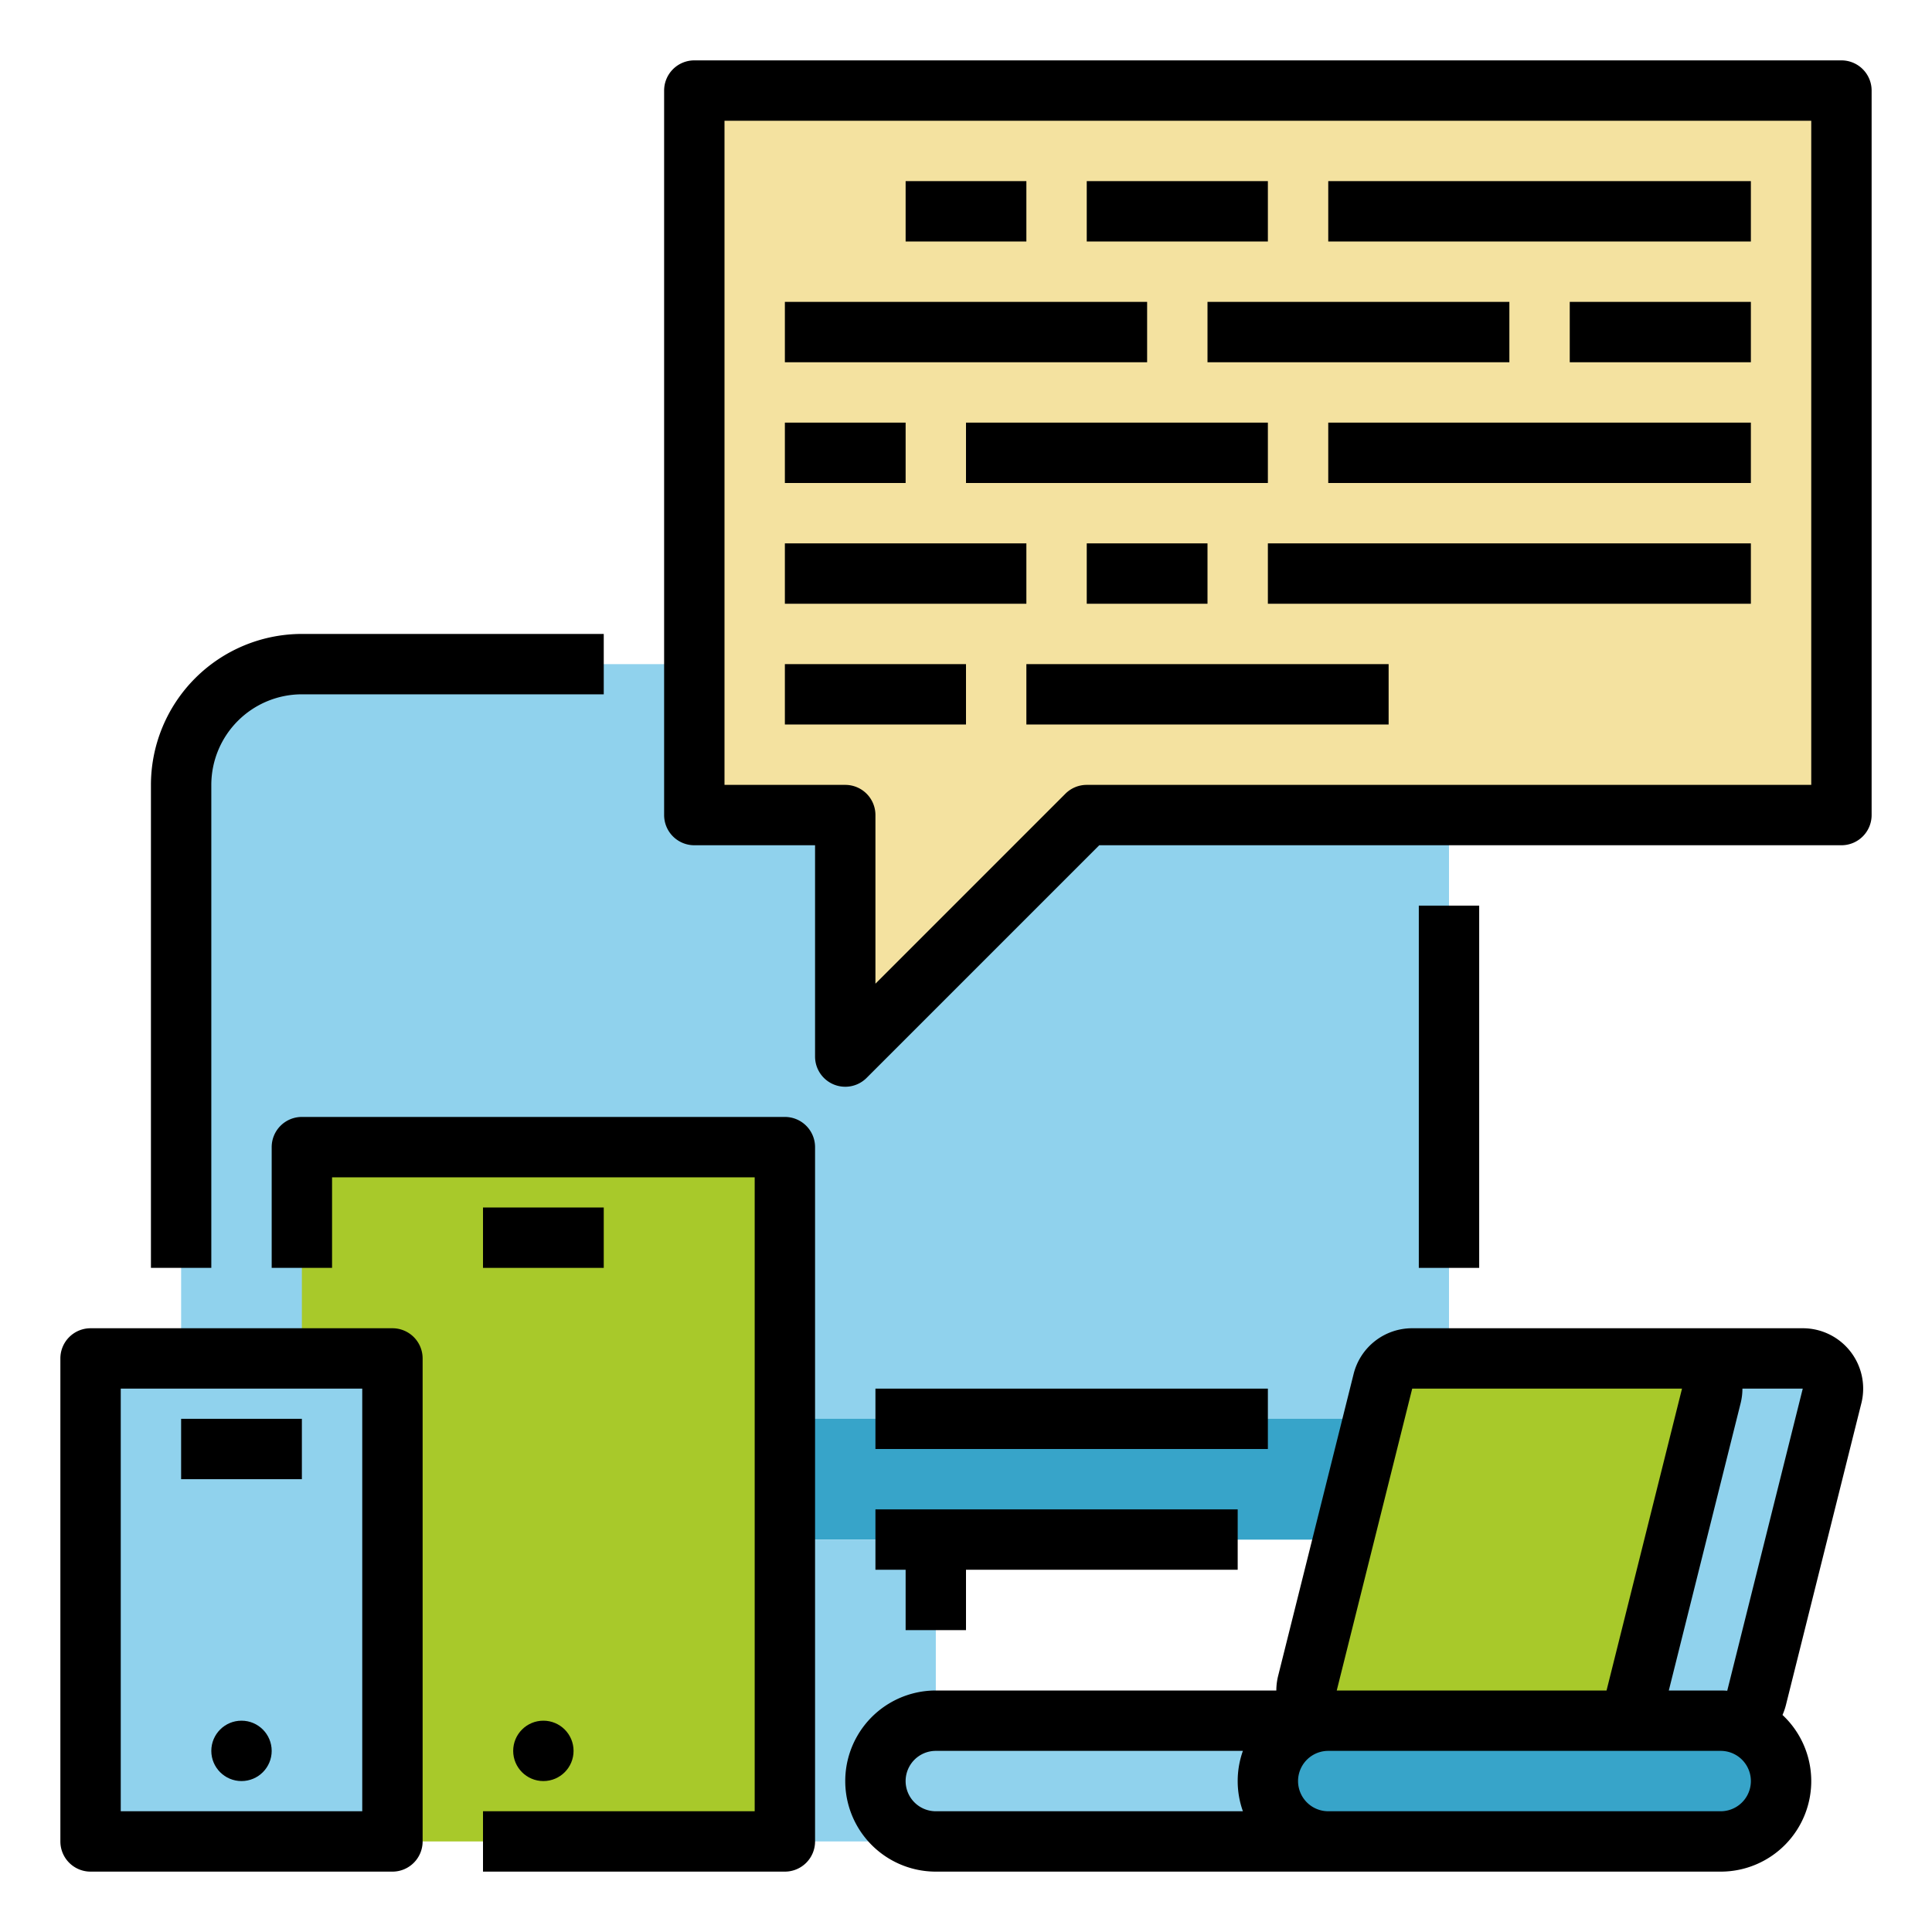<svg height="512" viewBox="0 0 512 512" width="512" xmlns="http://www.w3.org/2000/svg"><g id="Fill_out_line" data-name="Fill out line"><path d="m80 176h272a32 32 0 0 1 32 32v168a32 32 0 0 1 -32 32h-272a32 32 0 0 1 -32-32v-168a32 32 0 0 1 32-32z" fill="#90d2ed"/><path d="m384 376a32 32 0 0 1 -32 32h-272a32 32 0 0 1 -32-32z" fill="#37a4c9"/><g fill="#90d2ed"><path d="m264 488h-96a28.926 28.926 0 0 0 16-25.89v-54.11h64v54.11a28.939 28.939 0 0 0 16 25.89z"/><path d="m384 488h-136a16 16 0 0 1 -16-16 16 16 0 0 1 16-16h136z"/><path d="m457.754 456h-103.508a8 8 0 0 1 -7.761-9.94l20-80a8 8 0 0 1 7.761-6.06h103.508a8 8 0 0 1 7.761 9.94l-20 80a8 8 0 0 1 -7.761 6.06z"/></g><path d="m425.754 456h-71.508a8 8 0 0 1 -7.761-9.94l20-80a8 8 0 0 1 7.761-6.06h71.508a8 8 0 0 1 7.761 9.94l-20 80a8 8 0 0 1 -7.761 6.06z" fill="#a8c92a"/><rect fill="#37a4c9" height="32" rx="16" width="136" x="336" y="456"/><path d="m184 216v-192h304v192h-200l-64 64v-64z" fill="#f4e2a0"/><path d="m80 304h128v184h-128z" fill="#a8c92a"/><path d="m24 360h80v128h-80z" fill="#90d2ed"/><path d="m104 496h-80a8 8 0 0 1 -8-8v-128a8 8 0 0 1 8-8h80a8 8 0 0 1 8 8v128a8 8 0 0 1 -8 8zm-72-16h64v-112h-64z"/><path d="m48 376h32v16h-32z"/><circle cx="64" cy="464" r="8"/><circle cx="144" cy="464" r="8"/><path d="m328 400v16h-72v16h-16v-16h-8v-16z"/><path d="m376 240h16v96h-16z"/><path d="m56 336h-16v-128a40.045 40.045 0 0 1 40-40h80v16h-80a24.027 24.027 0 0 0 -24 24z"/><path d="m232 368h104v16h-104z"/><path d="m493.28 371.88a15.995 15.995 0 0 0 -15.53-19.88h-103.5a15.983 15.983 0 0 0 -15.53 12.12l-20 80a16.103 16.103 0 0 0 -.48 3.88h-90.24a24 24 0 0 0 0 48h208a23.985 23.985 0 0 0 16.38-41.52 16.287 16.287 0 0 0 .9-2.6zm-163.9 108.12h-81.38a8 8 0 0 1 0-16h81.38a23.878 23.878 0 0 0 0 16zm44.87-112h71.5l-20 80h-71.5zm81.75 112h-104a8 8 0 0 1 0-16h104a8 8 0 0 1 0 16zm1.75-32v.07c-.57-.05-1.16-.07-1.75-.07h-13.75l19.03-76.12a16.104 16.104 0 0 0 .48-3.88h15.99z"/><path d="m223.998 288a8 8 0 0 1 -7.998-8v-56h-32a8 8 0 0 1 -8-8v-192a8 8 0 0 1 8-8h304a8 8 0 0 1 8 8v192a8 8 0 0 1 -8 8h-196.686l-61.657 61.657a7.999 7.999 0 0 1 -5.659 2.343zm-31.998-80h32a8 8 0 0 1 8 8v44.686l50.343-50.343a7.999 7.999 0 0 1 5.657-2.343h192v-176h-288z"/><path d="m240 48h32v16h-32z"/><path d="m288 48h48v16h-48z"/><path d="m352 48h112v16h-112z"/><path d="m208 80h96v16h-96z"/><path d="m320 80h80v16h-80z"/><path d="m416 80h48v16h-48z"/><path d="m352 112h112v16h-112z"/><path d="m256 112h80v16h-80z"/><path d="m208 112h32v16h-32z"/><path d="m208 144h64v16h-64z"/><path d="m288 144h32v16h-32z"/><path d="m336 144h128v16h-128z"/><path d="m208 176h48v16h-48z"/><path d="m272 176h96v16h-96z"/><path d="m208 496h-80v-16h72v-168h-112v24h-16v-32a8 8 0 0 1 8-8h128a8 8 0 0 1 8 8v184a8 8 0 0 1 -8 8z"/><path d="m128 320h32v16h-32z"/></g></svg>